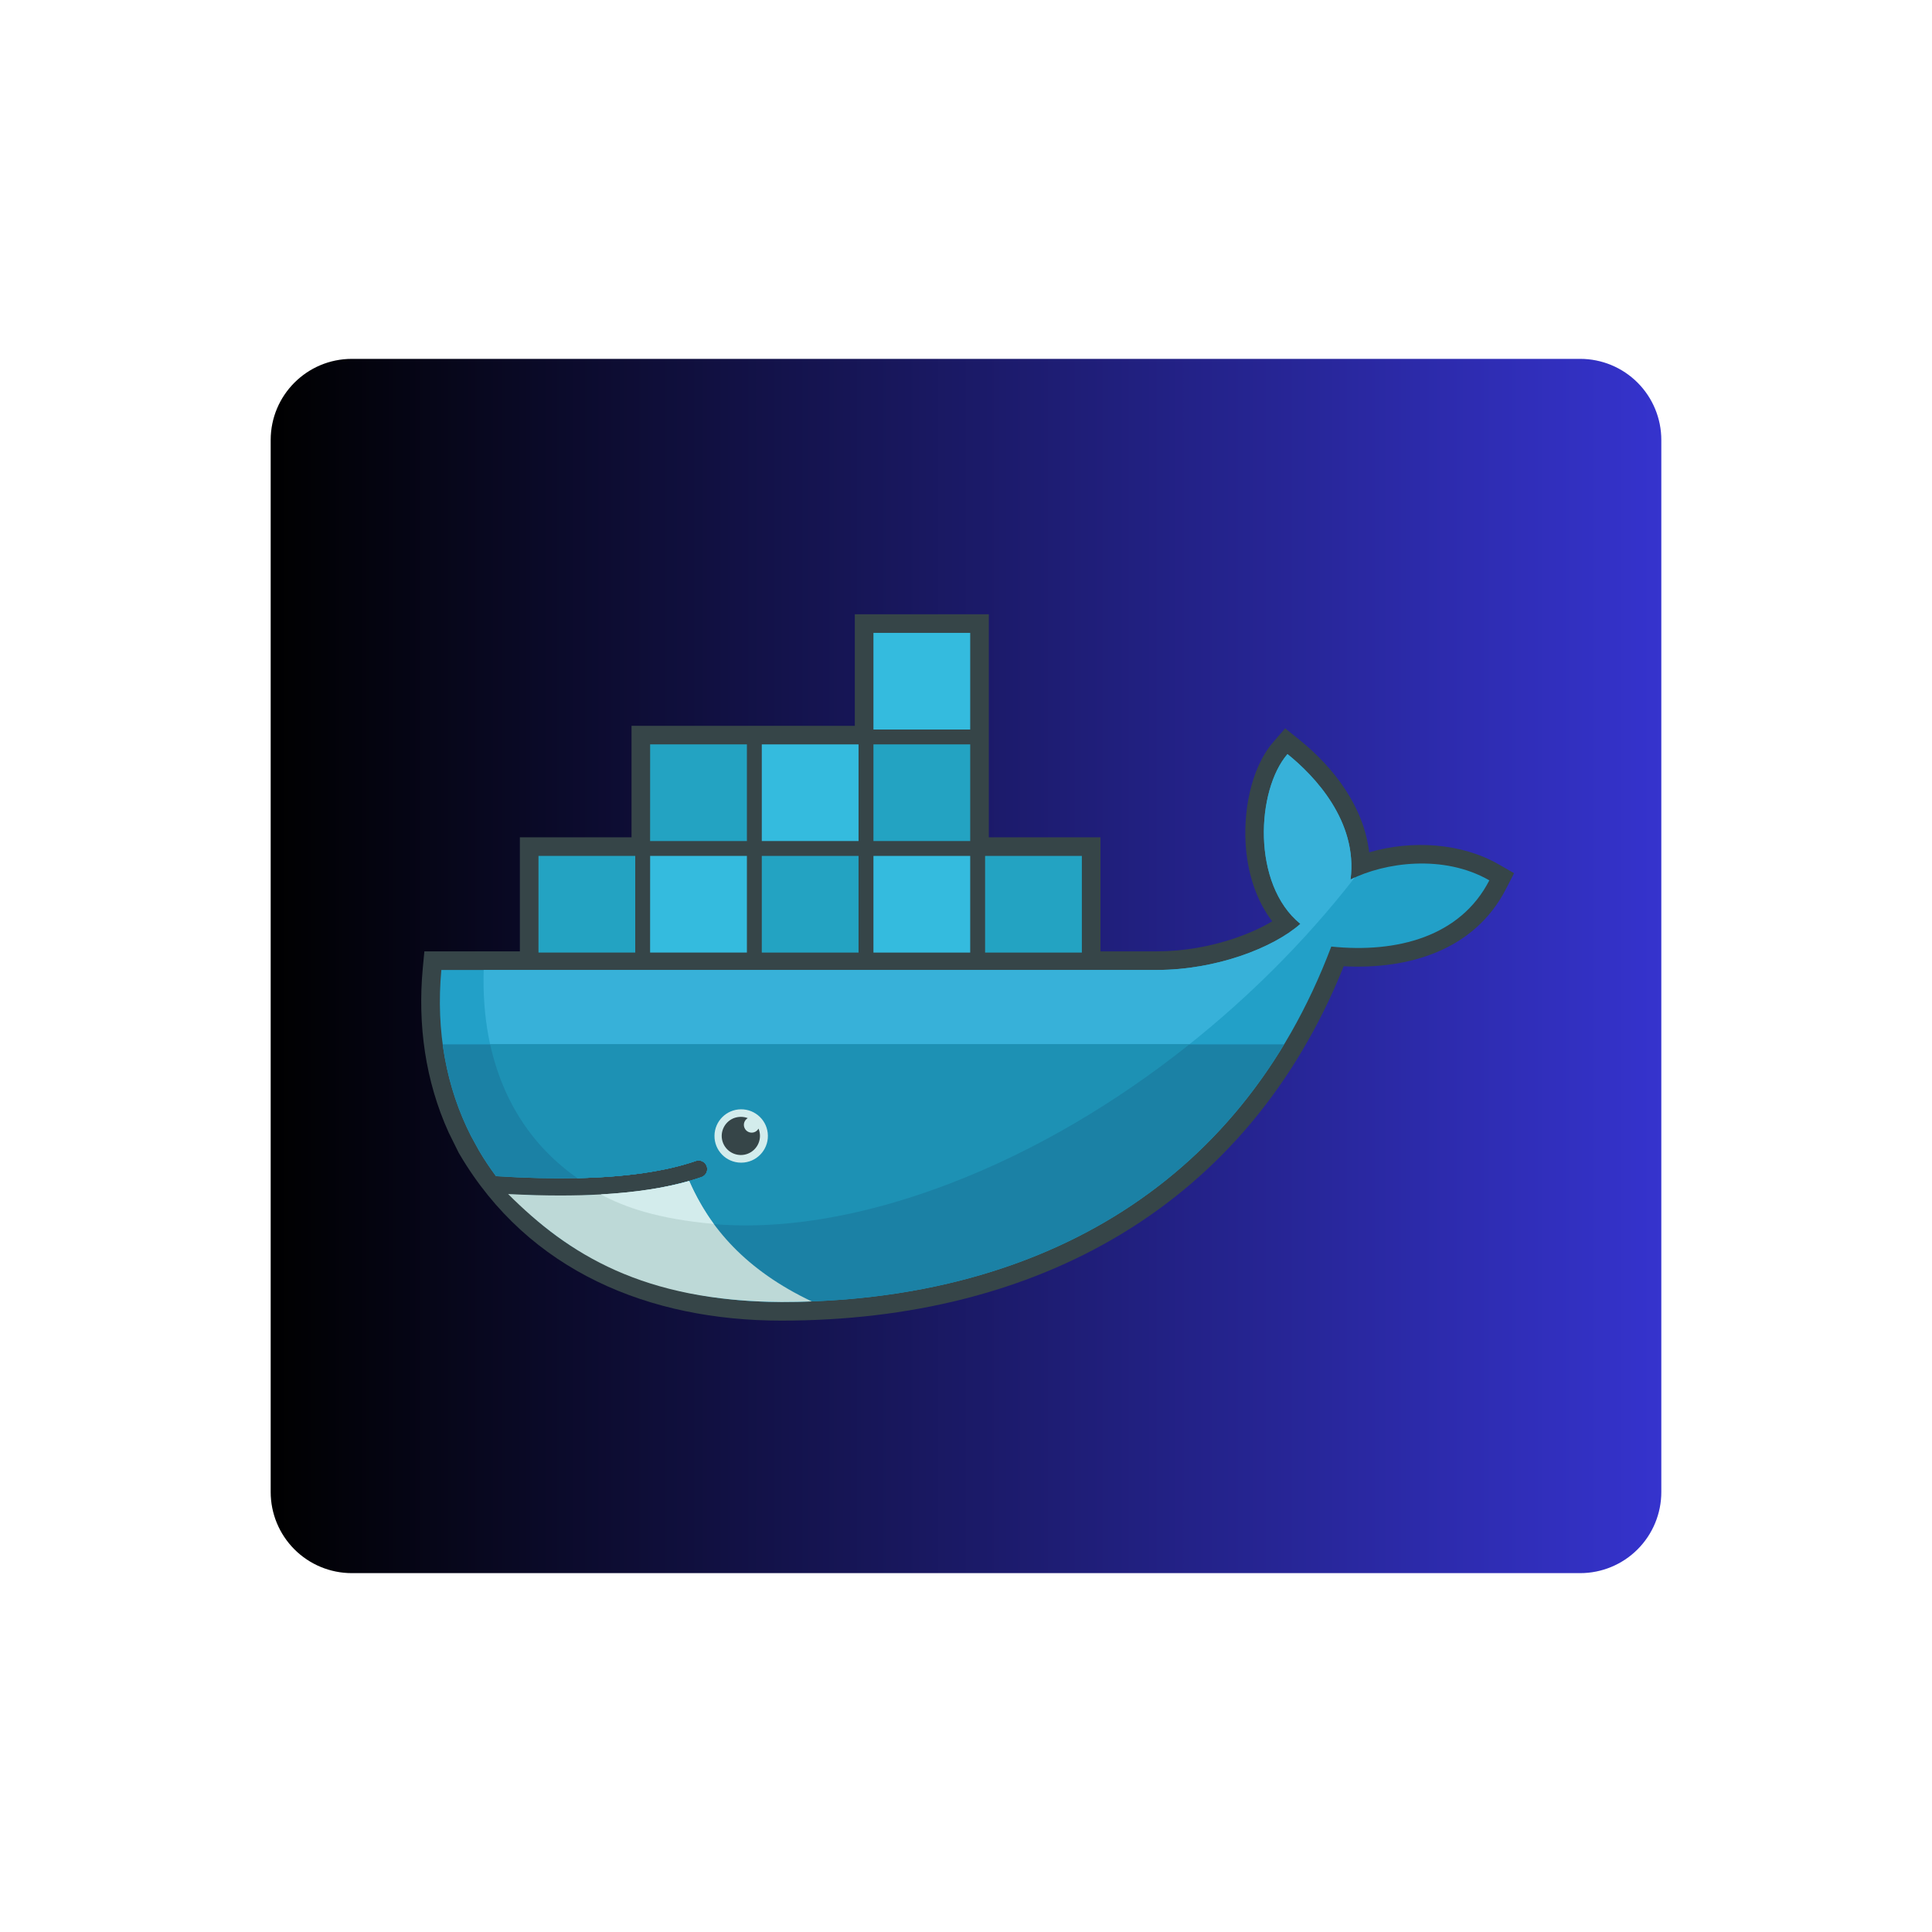 <svg xmlns="http://www.w3.org/2000/svg" xmlns:xlink="http://www.w3.org/1999/xlink" width="500" zoomAndPan="magnify" viewBox="0 0 375 375" height="500" preserveAspectRatio="xMidYMid meet" version="1.0"><defs><clipPath id="521b5beffc"><path d="M 52.539 69.656 L 322.461 69.656 L 322.461 305.344 L 52.539 305.344 Z M 52.539 69.656 " clip-rule="nonzero"/></clipPath><clipPath id="e8723fac42"><path d="M 68.289 69.656 L 306.711 69.656 C 310.891 69.656 314.895 71.312 317.852 74.27 C 320.805 77.223 322.461 81.227 322.461 85.406 L 322.461 289.594 C 322.461 293.773 320.805 297.777 317.852 300.73 C 314.895 303.688 310.891 305.344 306.711 305.344 L 68.289 305.344 C 64.109 305.344 60.105 303.688 57.148 300.73 C 54.195 297.777 52.539 293.773 52.539 289.594 L 52.539 85.406 C 52.539 76.707 59.59 69.656 68.289 69.656 Z M 68.289 69.656 " clip-rule="nonzero"/></clipPath><linearGradient x1="0" gradientTransform="matrix(1.054, 0, 0, 0.921, 52.537, 69.655)" y1="0" x2="256" gradientUnits="userSpaceOnUse" y2="0" id="7af3cfb739"><stop stop-opacity="1" stop-color="rgb(0%, 0%, 0%)" offset="0"/><stop stop-opacity="1" stop-color="rgb(0.081%, 0.078%, 0.313%)" offset="0.004"/><stop stop-opacity="1" stop-color="rgb(0.162%, 0.156%, 0.627%)" offset="0.008"/><stop stop-opacity="1" stop-color="rgb(0.243%, 0.233%, 0.941%)" offset="0.012"/><stop stop-opacity="1" stop-color="rgb(0.323%, 0.311%, 1.256%)" offset="0.016"/><stop stop-opacity="1" stop-color="rgb(0.404%, 0.389%, 1.569%)" offset="0.02"/><stop stop-opacity="1" stop-color="rgb(0.487%, 0.468%, 1.883%)" offset="0.023"/><stop stop-opacity="1" stop-color="rgb(0.568%, 0.546%, 2.197%)" offset="0.027"/><stop stop-opacity="1" stop-color="rgb(0.648%, 0.624%, 2.512%)" offset="0.031"/><stop stop-opacity="1" stop-color="rgb(0.729%, 0.702%, 2.826%)" offset="0.035"/><stop stop-opacity="1" stop-color="rgb(0.812%, 0.78%, 3.14%)" offset="0.039"/><stop stop-opacity="1" stop-color="rgb(0.893%, 0.858%, 3.453%)" offset="0.043"/><stop stop-opacity="1" stop-color="rgb(0.974%, 0.937%, 3.767%)" offset="0.047"/><stop stop-opacity="1" stop-color="rgb(1.054%, 1.015%, 4.082%)" offset="0.051"/><stop stop-opacity="1" stop-color="rgb(1.137%, 1.093%, 4.396%)" offset="0.055"/><stop stop-opacity="1" stop-color="rgb(1.218%, 1.17%, 4.71%)" offset="0.059"/><stop stop-opacity="1" stop-color="rgb(1.299%, 1.25%, 5.025%)" offset="0.062"/><stop stop-opacity="1" stop-color="rgb(1.379%, 1.328%, 5.338%)" offset="0.066"/><stop stop-opacity="1" stop-color="rgb(1.462%, 1.405%, 5.652%)" offset="0.07"/><stop stop-opacity="1" stop-color="rgb(1.543%, 1.483%, 5.966%)" offset="0.074"/><stop stop-opacity="1" stop-color="rgb(1.624%, 1.561%, 6.281%)" offset="0.078"/><stop stop-opacity="1" stop-color="rgb(1.704%, 1.639%, 6.595%)" offset="0.082"/><stop stop-opacity="1" stop-color="rgb(1.787%, 1.718%, 6.909%)" offset="0.086"/><stop stop-opacity="1" stop-color="rgb(1.868%, 1.796%, 7.222%)" offset="0.09"/><stop stop-opacity="1" stop-color="rgb(1.949%, 1.874%, 7.536%)" offset="0.094"/><stop stop-opacity="1" stop-color="rgb(2.029%, 1.952%, 7.851%)" offset="0.098"/><stop stop-opacity="1" stop-color="rgb(2.112%, 2.031%, 8.165%)" offset="0.102"/><stop stop-opacity="1" stop-color="rgb(2.193%, 2.109%, 8.479%)" offset="0.105"/><stop stop-opacity="1" stop-color="rgb(2.274%, 2.187%, 8.794%)" offset="0.109"/><stop stop-opacity="1" stop-color="rgb(2.354%, 2.264%, 9.106%)" offset="0.113"/><stop stop-opacity="1" stop-color="rgb(2.437%, 2.342%, 9.421%)" offset="0.117"/><stop stop-opacity="1" stop-color="rgb(2.518%, 2.42%, 9.735%)" offset="0.121"/><stop stop-opacity="1" stop-color="rgb(2.599%, 2.499%, 10.049%)" offset="0.125"/><stop stop-opacity="1" stop-color="rgb(2.679%, 2.577%, 10.364%)" offset="0.129"/><stop stop-opacity="1" stop-color="rgb(2.762%, 2.655%, 10.678%)" offset="0.133"/><stop stop-opacity="1" stop-color="rgb(2.843%, 2.733%, 10.991%)" offset="0.137"/><stop stop-opacity="1" stop-color="rgb(2.924%, 2.812%, 11.305%)" offset="0.141"/><stop stop-opacity="1" stop-color="rgb(3.004%, 2.89%, 11.62%)" offset="0.145"/><stop stop-opacity="1" stop-color="rgb(3.087%, 2.968%, 11.934%)" offset="0.148"/><stop stop-opacity="1" stop-color="rgb(3.168%, 3.046%, 12.247%)" offset="0.152"/><stop stop-opacity="1" stop-color="rgb(3.249%, 3.123%, 12.561%)" offset="0.156"/><stop stop-opacity="1" stop-color="rgb(3.329%, 3.201%, 12.875%)" offset="0.16"/><stop stop-opacity="1" stop-color="rgb(3.412%, 3.281%, 13.19%)" offset="0.164"/><stop stop-opacity="1" stop-color="rgb(3.493%, 3.358%, 13.504%)" offset="0.168"/><stop stop-opacity="1" stop-color="rgb(3.574%, 3.436%, 13.818%)" offset="0.172"/><stop stop-opacity="1" stop-color="rgb(3.654%, 3.514%, 14.131%)" offset="0.176"/><stop stop-opacity="1" stop-color="rgb(3.737%, 3.593%, 14.445%)" offset="0.18"/><stop stop-opacity="1" stop-color="rgb(3.818%, 3.671%, 14.76%)" offset="0.184"/><stop stop-opacity="1" stop-color="rgb(3.899%, 3.749%, 15.074%)" offset="0.188"/><stop stop-opacity="1" stop-color="rgb(3.979%, 3.827%, 15.388%)" offset="0.191"/><stop stop-opacity="1" stop-color="rgb(4.062%, 3.905%, 15.703%)" offset="0.195"/><stop stop-opacity="1" stop-color="rgb(4.143%, 3.983%, 16.016%)" offset="0.199"/><stop stop-opacity="1" stop-color="rgb(4.224%, 4.062%, 16.33%)" offset="0.203"/><stop stop-opacity="1" stop-color="rgb(4.305%, 4.14%, 16.644%)" offset="0.207"/><stop stop-opacity="1" stop-color="rgb(4.387%, 4.218%, 16.959%)" offset="0.211"/><stop stop-opacity="1" stop-color="rgb(4.468%, 4.295%, 17.273%)" offset="0.215"/><stop stop-opacity="1" stop-color="rgb(4.549%, 4.375%, 17.587%)" offset="0.219"/><stop stop-opacity="1" stop-color="rgb(4.63%, 4.453%, 17.9%)" offset="0.223"/><stop stop-opacity="1" stop-color="rgb(4.712%, 4.53%, 18.214%)" offset="0.227"/><stop stop-opacity="1" stop-color="rgb(4.793%, 4.608%, 18.529%)" offset="0.23"/><stop stop-opacity="1" stop-color="rgb(4.874%, 4.686%, 18.843%)" offset="0.234"/><stop stop-opacity="1" stop-color="rgb(4.955%, 4.764%, 19.157%)" offset="0.238"/><stop stop-opacity="1" stop-color="rgb(5.037%, 4.843%, 19.472%)" offset="0.242"/><stop stop-opacity="1" stop-color="rgb(5.118%, 4.921%, 19.785%)" offset="0.246"/><stop stop-opacity="1" stop-color="rgb(5.199%, 4.999%, 20.099%)" offset="0.25"/><stop stop-opacity="1" stop-color="rgb(5.28%, 5.077%, 20.413%)" offset="0.254"/><stop stop-opacity="1" stop-color="rgb(5.362%, 5.156%, 20.728%)" offset="0.258"/><stop stop-opacity="1" stop-color="rgb(5.443%, 5.234%, 21.042%)" offset="0.262"/><stop stop-opacity="1" stop-color="rgb(5.524%, 5.312%, 21.356%)" offset="0.266"/><stop stop-opacity="1" stop-color="rgb(5.605%, 5.389%, 21.669%)" offset="0.27"/><stop stop-opacity="1" stop-color="rgb(5.687%, 5.467%, 21.983%)" offset="0.273"/><stop stop-opacity="1" stop-color="rgb(5.768%, 5.545%, 22.298%)" offset="0.277"/><stop stop-opacity="1" stop-color="rgb(5.849%, 5.624%, 22.612%)" offset="0.281"/><stop stop-opacity="1" stop-color="rgb(5.93%, 5.702%, 22.925%)" offset="0.285"/><stop stop-opacity="1" stop-color="rgb(6.012%, 5.78%, 23.239%)" offset="0.289"/><stop stop-opacity="1" stop-color="rgb(6.093%, 5.858%, 23.553%)" offset="0.293"/><stop stop-opacity="1" stop-color="rgb(6.174%, 5.937%, 23.868%)" offset="0.297"/><stop stop-opacity="1" stop-color="rgb(6.255%, 6.015%, 24.182%)" offset="0.301"/><stop stop-opacity="1" stop-color="rgb(6.337%, 6.093%, 24.496%)" offset="0.305"/><stop stop-opacity="1" stop-color="rgb(6.418%, 6.171%, 24.809%)" offset="0.309"/><stop stop-opacity="1" stop-color="rgb(6.499%, 6.248%, 25.124%)" offset="0.312"/><stop stop-opacity="1" stop-color="rgb(6.58%, 6.326%, 25.438%)" offset="0.316"/><stop stop-opacity="1" stop-color="rgb(6.662%, 6.406%, 25.752%)" offset="0.32"/><stop stop-opacity="1" stop-color="rgb(6.743%, 6.483%, 26.067%)" offset="0.324"/><stop stop-opacity="1" stop-color="rgb(6.824%, 6.561%, 26.381%)" offset="0.328"/><stop stop-opacity="1" stop-color="rgb(6.905%, 6.639%, 26.694%)" offset="0.332"/><stop stop-opacity="1" stop-color="rgb(6.987%, 6.718%, 27.008%)" offset="0.336"/><stop stop-opacity="1" stop-color="rgb(7.068%, 6.796%, 27.322%)" offset="0.34"/><stop stop-opacity="1" stop-color="rgb(7.149%, 6.874%, 27.637%)" offset="0.344"/><stop stop-opacity="1" stop-color="rgb(7.23%, 6.952%, 27.951%)" offset="0.348"/><stop stop-opacity="1" stop-color="rgb(7.312%, 7.03%, 28.265%)" offset="0.352"/><stop stop-opacity="1" stop-color="rgb(7.393%, 7.108%, 28.578%)" offset="0.355"/><stop stop-opacity="1" stop-color="rgb(7.474%, 7.187%, 28.893%)" offset="0.359"/><stop stop-opacity="1" stop-color="rgb(7.555%, 7.265%, 29.207%)" offset="0.363"/><stop stop-opacity="1" stop-color="rgb(7.637%, 7.343%, 29.521%)" offset="0.367"/><stop stop-opacity="1" stop-color="rgb(7.718%, 7.42%, 29.836%)" offset="0.371"/><stop stop-opacity="1" stop-color="rgb(7.799%, 7.5%, 30.15%)" offset="0.375"/><stop stop-opacity="1" stop-color="rgb(7.88%, 7.578%, 30.463%)" offset="0.379"/><stop stop-opacity="1" stop-color="rgb(7.962%, 7.655%, 30.777%)" offset="0.383"/><stop stop-opacity="1" stop-color="rgb(8.043%, 7.733%, 31.091%)" offset="0.387"/><stop stop-opacity="1" stop-color="rgb(8.124%, 7.811%, 31.406%)" offset="0.391"/><stop stop-opacity="1" stop-color="rgb(8.205%, 7.889%, 31.72%)" offset="0.395"/><stop stop-opacity="1" stop-color="rgb(8.287%, 7.968%, 32.034%)" offset="0.398"/><stop stop-opacity="1" stop-color="rgb(8.368%, 8.046%, 32.347%)" offset="0.402"/><stop stop-opacity="1" stop-color="rgb(8.449%, 8.124%, 32.661%)" offset="0.406"/><stop stop-opacity="1" stop-color="rgb(8.53%, 8.202%, 32.976%)" offset="0.41"/><stop stop-opacity="1" stop-color="rgb(8.612%, 8.281%, 33.29%)" offset="0.414"/><stop stop-opacity="1" stop-color="rgb(8.693%, 8.359%, 33.603%)" offset="0.418"/><stop stop-opacity="1" stop-color="rgb(8.774%, 8.437%, 33.917%)" offset="0.422"/><stop stop-opacity="1" stop-color="rgb(8.855%, 8.514%, 34.232%)" offset="0.426"/><stop stop-opacity="1" stop-color="rgb(8.937%, 8.592%, 34.546%)" offset="0.43"/><stop stop-opacity="1" stop-color="rgb(9.018%, 8.67%, 34.86%)" offset="0.434"/><stop stop-opacity="1" stop-color="rgb(9.099%, 8.749%, 35.175%)" offset="0.438"/><stop stop-opacity="1" stop-color="rgb(9.18%, 8.827%, 35.487%)" offset="0.441"/><stop stop-opacity="1" stop-color="rgb(9.262%, 8.905%, 35.802%)" offset="0.445"/><stop stop-opacity="1" stop-color="rgb(9.343%, 8.983%, 36.116%)" offset="0.449"/><stop stop-opacity="1" stop-color="rgb(9.424%, 9.062%, 36.43%)" offset="0.453"/><stop stop-opacity="1" stop-color="rgb(9.505%, 9.14%, 36.745%)" offset="0.457"/><stop stop-opacity="1" stop-color="rgb(9.587%, 9.218%, 37.059%)" offset="0.461"/><stop stop-opacity="1" stop-color="rgb(9.668%, 9.296%, 37.372%)" offset="0.465"/><stop stop-opacity="1" stop-color="rgb(9.749%, 9.373%, 37.686%)" offset="0.469"/><stop stop-opacity="1" stop-color="rgb(9.83%, 9.451%, 38%)" offset="0.473"/><stop stop-opacity="1" stop-color="rgb(9.912%, 9.531%, 38.315%)" offset="0.477"/><stop stop-opacity="1" stop-color="rgb(9.993%, 9.608%, 38.629%)" offset="0.48"/><stop stop-opacity="1" stop-color="rgb(10.074%, 9.686%, 38.943%)" offset="0.484"/><stop stop-opacity="1" stop-color="rgb(10.155%, 9.764%, 39.256%)" offset="0.488"/><stop stop-opacity="1" stop-color="rgb(10.237%, 9.843%, 39.571%)" offset="0.492"/><stop stop-opacity="1" stop-color="rgb(10.318%, 9.921%, 39.885%)" offset="0.496"/><stop stop-opacity="1" stop-color="rgb(10.399%, 9.999%, 40.199%)" offset="0.5"/><stop stop-opacity="1" stop-color="rgb(10.48%, 10.077%, 40.514%)" offset="0.504"/><stop stop-opacity="1" stop-color="rgb(10.562%, 10.155%, 40.828%)" offset="0.508"/><stop stop-opacity="1" stop-color="rgb(10.643%, 10.233%, 41.141%)" offset="0.512"/><stop stop-opacity="1" stop-color="rgb(10.724%, 10.312%, 41.455%)" offset="0.516"/><stop stop-opacity="1" stop-color="rgb(10.805%, 10.39%, 41.769%)" offset="0.52"/><stop stop-opacity="1" stop-color="rgb(10.887%, 10.468%, 42.084%)" offset="0.523"/><stop stop-opacity="1" stop-color="rgb(10.968%, 10.545%, 42.398%)" offset="0.527"/><stop stop-opacity="1" stop-color="rgb(11.049%, 10.625%, 42.712%)" offset="0.531"/><stop stop-opacity="1" stop-color="rgb(11.13%, 10.703%, 43.025%)" offset="0.535"/><stop stop-opacity="1" stop-color="rgb(11.212%, 10.78%, 43.34%)" offset="0.539"/><stop stop-opacity="1" stop-color="rgb(11.293%, 10.858%, 43.654%)" offset="0.543"/><stop stop-opacity="1" stop-color="rgb(11.374%, 10.936%, 43.968%)" offset="0.547"/><stop stop-opacity="1" stop-color="rgb(11.455%, 11.014%, 44.283%)" offset="0.551"/><stop stop-opacity="1" stop-color="rgb(11.537%, 11.093%, 44.597%)" offset="0.555"/><stop stop-opacity="1" stop-color="rgb(11.618%, 11.171%, 44.91%)" offset="0.559"/><stop stop-opacity="1" stop-color="rgb(11.699%, 11.249%, 45.224%)" offset="0.562"/><stop stop-opacity="1" stop-color="rgb(11.78%, 11.327%, 45.538%)" offset="0.566"/><stop stop-opacity="1" stop-color="rgb(11.862%, 11.406%, 45.853%)" offset="0.57"/><stop stop-opacity="1" stop-color="rgb(11.943%, 11.484%, 46.165%)" offset="0.574"/><stop stop-opacity="1" stop-color="rgb(12.024%, 11.562%, 46.48%)" offset="0.578"/><stop stop-opacity="1" stop-color="rgb(12.105%, 11.639%, 46.794%)" offset="0.582"/><stop stop-opacity="1" stop-color="rgb(12.187%, 11.717%, 47.108%)" offset="0.586"/><stop stop-opacity="1" stop-color="rgb(12.268%, 11.795%, 47.423%)" offset="0.59"/><stop stop-opacity="1" stop-color="rgb(12.349%, 11.874%, 47.737%)" offset="0.594"/><stop stop-opacity="1" stop-color="rgb(12.43%, 11.952%, 48.05%)" offset="0.598"/><stop stop-opacity="1" stop-color="rgb(12.512%, 12.03%, 48.364%)" offset="0.602"/><stop stop-opacity="1" stop-color="rgb(12.593%, 12.108%, 48.679%)" offset="0.605"/><stop stop-opacity="1" stop-color="rgb(12.674%, 12.187%, 48.993%)" offset="0.609"/><stop stop-opacity="1" stop-color="rgb(12.755%, 12.265%, 49.307%)" offset="0.613"/><stop stop-opacity="1" stop-color="rgb(12.837%, 12.343%, 49.622%)" offset="0.617"/><stop stop-opacity="1" stop-color="rgb(12.918%, 12.421%, 49.934%)" offset="0.621"/><stop stop-opacity="1" stop-color="rgb(12.999%, 12.498%, 50.249%)" offset="0.625"/><stop stop-opacity="1" stop-color="rgb(13.08%, 12.576%, 50.563%)" offset="0.629"/><stop stop-opacity="1" stop-color="rgb(13.162%, 12.656%, 50.877%)" offset="0.633"/><stop stop-opacity="1" stop-color="rgb(13.243%, 12.733%, 51.192%)" offset="0.637"/><stop stop-opacity="1" stop-color="rgb(13.324%, 12.811%, 51.506%)" offset="0.641"/><stop stop-opacity="1" stop-color="rgb(13.405%, 12.889%, 51.819%)" offset="0.645"/><stop stop-opacity="1" stop-color="rgb(13.487%, 12.968%, 52.133%)" offset="0.648"/><stop stop-opacity="1" stop-color="rgb(13.568%, 13.046%, 52.448%)" offset="0.652"/><stop stop-opacity="1" stop-color="rgb(13.649%, 13.124%, 52.762%)" offset="0.656"/><stop stop-opacity="1" stop-color="rgb(13.73%, 13.202%, 53.076%)" offset="0.66"/><stop stop-opacity="1" stop-color="rgb(13.812%, 13.28%, 53.391%)" offset="0.664"/><stop stop-opacity="1" stop-color="rgb(13.893%, 13.358%, 53.703%)" offset="0.668"/><stop stop-opacity="1" stop-color="rgb(13.974%, 13.437%, 54.018%)" offset="0.672"/><stop stop-opacity="1" stop-color="rgb(14.055%, 13.515%, 54.332%)" offset="0.676"/><stop stop-opacity="1" stop-color="rgb(14.137%, 13.593%, 54.646%)" offset="0.68"/><stop stop-opacity="1" stop-color="rgb(14.218%, 13.67%, 54.961%)" offset="0.684"/><stop stop-opacity="1" stop-color="rgb(14.299%, 13.75%, 55.275%)" offset="0.688"/><stop stop-opacity="1" stop-color="rgb(14.38%, 13.828%, 55.588%)" offset="0.691"/><stop stop-opacity="1" stop-color="rgb(14.462%, 13.905%, 55.902%)" offset="0.695"/><stop stop-opacity="1" stop-color="rgb(14.543%, 13.983%, 56.216%)" offset="0.699"/><stop stop-opacity="1" stop-color="rgb(14.624%, 14.061%, 56.531%)" offset="0.703"/><stop stop-opacity="1" stop-color="rgb(14.705%, 14.139%, 56.844%)" offset="0.707"/><stop stop-opacity="1" stop-color="rgb(14.787%, 14.218%, 57.158%)" offset="0.711"/><stop stop-opacity="1" stop-color="rgb(14.868%, 14.296%, 57.472%)" offset="0.715"/><stop stop-opacity="1" stop-color="rgb(14.949%, 14.374%, 57.787%)" offset="0.719"/><stop stop-opacity="1" stop-color="rgb(15.03%, 14.452%, 58.101%)" offset="0.723"/><stop stop-opacity="1" stop-color="rgb(15.112%, 14.531%, 58.415%)" offset="0.727"/><stop stop-opacity="1" stop-color="rgb(15.193%, 14.609%, 58.728%)" offset="0.73"/><stop stop-opacity="1" stop-color="rgb(15.274%, 14.687%, 59.042%)" offset="0.734"/><stop stop-opacity="1" stop-color="rgb(15.355%, 14.764%, 59.357%)" offset="0.738"/><stop stop-opacity="1" stop-color="rgb(15.437%, 14.842%, 59.671%)" offset="0.742"/><stop stop-opacity="1" stop-color="rgb(15.518%, 14.92%, 59.985%)" offset="0.746"/><stop stop-opacity="1" stop-color="rgb(15.599%, 14.999%, 60.3%)" offset="0.75"/><stop stop-opacity="1" stop-color="rgb(15.68%, 15.077%, 60.612%)" offset="0.754"/><stop stop-opacity="1" stop-color="rgb(15.762%, 15.155%, 60.927%)" offset="0.758"/><stop stop-opacity="1" stop-color="rgb(15.843%, 15.233%, 61.241%)" offset="0.762"/><stop stop-opacity="1" stop-color="rgb(15.924%, 15.312%, 61.555%)" offset="0.766"/><stop stop-opacity="1" stop-color="rgb(16.005%, 15.39%, 61.87%)" offset="0.77"/><stop stop-opacity="1" stop-color="rgb(16.087%, 15.468%, 62.184%)" offset="0.773"/><stop stop-opacity="1" stop-color="rgb(16.168%, 15.546%, 62.497%)" offset="0.777"/><stop stop-opacity="1" stop-color="rgb(16.249%, 15.623%, 62.811%)" offset="0.781"/><stop stop-opacity="1" stop-color="rgb(16.33%, 15.701%, 63.126%)" offset="0.785"/><stop stop-opacity="1" stop-color="rgb(16.412%, 15.781%, 63.44%)" offset="0.789"/><stop stop-opacity="1" stop-color="rgb(16.493%, 15.858%, 63.754%)" offset="0.793"/><stop stop-opacity="1" stop-color="rgb(16.574%, 15.936%, 64.069%)" offset="0.797"/><stop stop-opacity="1" stop-color="rgb(16.655%, 16.014%, 64.381%)" offset="0.801"/><stop stop-opacity="1" stop-color="rgb(16.737%, 16.093%, 64.696%)" offset="0.805"/><stop stop-opacity="1" stop-color="rgb(16.818%, 16.171%, 65.01%)" offset="0.809"/><stop stop-opacity="1" stop-color="rgb(16.899%, 16.249%, 65.324%)" offset="0.812"/><stop stop-opacity="1" stop-color="rgb(16.98%, 16.327%, 65.639%)" offset="0.816"/><stop stop-opacity="1" stop-color="rgb(17.062%, 16.405%, 65.953%)" offset="0.82"/><stop stop-opacity="1" stop-color="rgb(17.143%, 16.483%, 66.266%)" offset="0.824"/><stop stop-opacity="1" stop-color="rgb(17.224%, 16.562%, 66.58%)" offset="0.828"/><stop stop-opacity="1" stop-color="rgb(17.305%, 16.64%, 66.895%)" offset="0.832"/><stop stop-opacity="1" stop-color="rgb(17.387%, 16.718%, 67.209%)" offset="0.836"/><stop stop-opacity="1" stop-color="rgb(17.468%, 16.795%, 67.522%)" offset="0.84"/><stop stop-opacity="1" stop-color="rgb(17.549%, 16.875%, 67.836%)" offset="0.844"/><stop stop-opacity="1" stop-color="rgb(17.63%, 16.953%, 68.15%)" offset="0.848"/><stop stop-opacity="1" stop-color="rgb(17.712%, 17.03%, 68.465%)" offset="0.852"/><stop stop-opacity="1" stop-color="rgb(17.793%, 17.108%, 68.779%)" offset="0.855"/><stop stop-opacity="1" stop-color="rgb(17.874%, 17.186%, 69.093%)" offset="0.859"/><stop stop-opacity="1" stop-color="rgb(17.955%, 17.264%, 69.406%)" offset="0.863"/><stop stop-opacity="1" stop-color="rgb(18.037%, 17.343%, 69.72%)" offset="0.867"/><stop stop-opacity="1" stop-color="rgb(18.118%, 17.421%, 70.035%)" offset="0.871"/><stop stop-opacity="1" stop-color="rgb(18.199%, 17.499%, 70.349%)" offset="0.875"/><stop stop-opacity="1" stop-color="rgb(18.28%, 17.577%, 70.663%)" offset="0.879"/><stop stop-opacity="1" stop-color="rgb(18.362%, 17.656%, 70.978%)" offset="0.883"/><stop stop-opacity="1" stop-color="rgb(18.443%, 17.734%, 71.291%)" offset="0.887"/><stop stop-opacity="1" stop-color="rgb(18.524%, 17.812%, 71.605%)" offset="0.891"/><stop stop-opacity="1" stop-color="rgb(18.605%, 17.889%, 71.919%)" offset="0.895"/><stop stop-opacity="1" stop-color="rgb(18.687%, 17.967%, 72.234%)" offset="0.898"/><stop stop-opacity="1" stop-color="rgb(18.768%, 18.045%, 72.548%)" offset="0.902"/><stop stop-opacity="1" stop-color="rgb(18.849%, 18.124%, 72.862%)" offset="0.906"/><stop stop-opacity="1" stop-color="rgb(18.93%, 18.202%, 73.175%)" offset="0.91"/><stop stop-opacity="1" stop-color="rgb(19.012%, 18.28%, 73.489%)" offset="0.914"/><stop stop-opacity="1" stop-color="rgb(19.093%, 18.358%, 73.804%)" offset="0.918"/><stop stop-opacity="1" stop-color="rgb(19.174%, 18.437%, 74.118%)" offset="0.922"/><stop stop-opacity="1" stop-color="rgb(19.255%, 18.515%, 74.432%)" offset="0.926"/><stop stop-opacity="1" stop-color="rgb(19.337%, 18.593%, 74.747%)" offset="0.93"/><stop stop-opacity="1" stop-color="rgb(19.418%, 18.671%, 75.06%)" offset="0.934"/><stop stop-opacity="1" stop-color="rgb(19.499%, 18.748%, 75.374%)" offset="0.938"/><stop stop-opacity="1" stop-color="rgb(19.58%, 18.826%, 75.688%)" offset="0.941"/><stop stop-opacity="1" stop-color="rgb(19.662%, 18.906%, 76.003%)" offset="0.945"/><stop stop-opacity="1" stop-color="rgb(19.743%, 18.983%, 76.317%)" offset="0.949"/><stop stop-opacity="1" stop-color="rgb(19.824%, 19.061%, 76.631%)" offset="0.953"/><stop stop-opacity="1" stop-color="rgb(19.905%, 19.139%, 76.944%)" offset="0.957"/><stop stop-opacity="1" stop-color="rgb(19.987%, 19.218%, 77.258%)" offset="0.961"/><stop stop-opacity="1" stop-color="rgb(20.068%, 19.296%, 77.573%)" offset="0.965"/><stop stop-opacity="1" stop-color="rgb(20.149%, 19.374%, 77.887%)" offset="0.969"/><stop stop-opacity="1" stop-color="rgb(20.23%, 19.452%, 78.2%)" offset="0.973"/><stop stop-opacity="1" stop-color="rgb(20.311%, 19.53%, 78.514%)" offset="0.977"/><stop stop-opacity="1" stop-color="rgb(20.392%, 19.608%, 78.828%)" offset="0.98"/><stop stop-opacity="1" stop-color="rgb(20.474%, 19.687%, 79.143%)" offset="0.984"/><stop stop-opacity="1" stop-color="rgb(20.555%, 19.765%, 79.457%)" offset="0.988"/><stop stop-opacity="1" stop-color="rgb(20.636%, 19.843%, 79.771%)" offset="0.992"/><stop stop-opacity="1" stop-color="rgb(20.717%, 19.92%, 80.084%)" offset="0.996"/><stop stop-opacity="1" stop-color="rgb(20.799%, 20%, 80.399%)" offset="1"/></linearGradient><clipPath id="d171e0ed4f"><path d="M 81 119 L 293.879 119 L 293.879 257 L 81 257 Z M 81 119 " clip-rule="nonzero"/></clipPath></defs><rect x="-37.5" width="450" fill="#ffffff" y="-37.5" height="450" fill-opacity="1"/><rect x="-37.5" width="450" fill="#ffffff" y="-37.5" height="450" fill-opacity="1"/><g clip-path="url(#521b5beffc)"><g clip-path="url(#e8723fac42)"><path fill="url(#7af3cfb739)" d="M 52.539 69.656 L 52.539 305.344 L 322.461 305.344 L 322.461 69.656 Z M 52.539 69.656 " fill-rule="nonzero"/></g></g><g clip-path="url(#d171e0ed4f)"><path fill="#364548" d="M 191.93 162.523 L 213.602 162.523 L 213.602 184.656 L 224.562 184.656 C 229.625 184.656 234.82 183.754 239.621 182.129 C 241.973 181.336 244.613 180.223 246.938 178.828 C 243.879 174.836 242.316 169.805 241.855 164.836 C 241.23 158.082 242.598 149.289 247.168 144 L 249.449 141.371 L 252.164 143.551 C 258.992 149.031 264.746 156.695 265.754 165.438 C 273.984 163.016 283.645 163.59 290.898 167.773 L 293.879 169.488 L 292.312 172.543 C 286.18 184.504 273.355 188.203 260.816 187.551 C 242.051 234.234 201.203 256.332 151.672 256.332 C 126.086 256.332 102.602 246.777 89.238 224.098 L 89.02 223.727 L 87.066 219.773 C 82.547 209.789 81.047 198.859 82.062 187.93 L 82.371 184.656 L 100.906 184.656 L 100.906 162.523 L 122.578 162.523 L 122.578 140.875 L 165.918 140.875 L 165.918 119.23 L 191.93 119.23 Z M 191.93 162.523 " fill-opacity="1" fill-rule="nonzero"/></g><path fill="#22a0c8" d="M 262.141 170.715 C 263.59 159.434 255.141 150.578 249.898 146.367 C 243.863 153.34 242.918 171.625 252.402 179.324 C 247.117 184.012 235.969 188.266 224.562 188.266 L 85.668 188.266 C 84.562 200.164 86.648 211.121 91.422 220.496 L 93.004 223.383 C 94.004 225.078 95.098 226.723 96.273 228.293 C 101.984 228.664 107.25 228.785 112.066 228.68 C 121.535 228.469 129.258 227.355 135.109 225.324 C 135.992 225.051 136.922 225.547 137.195 226.422 C 137.461 227.258 137.02 228.16 136.195 228.469 C 135.418 228.742 134.605 228.988 133.766 229.227 C 129.16 230.543 124.211 231.426 117.84 231.824 C 118.219 231.832 117.441 231.875 117.441 231.875 C 117.223 231.895 116.957 231.922 116.734 231.93 C 114.227 232.07 111.52 232.098 108.746 232.098 C 105.715 232.098 102.734 232.043 99.395 231.867 L 99.305 231.922 C 110.875 244.914 128.977 252.703 151.656 252.703 C 199.656 252.703 240.371 231.445 258.402 183.727 C 271.191 185.043 283.484 181.777 289.078 170.875 C 280.188 165.762 268.734 167.395 262.141 170.715 Z M 262.141 170.715 " fill-opacity="1" fill-rule="nonzero"/><path fill="#37b1d9" d="M 262.141 170.715 C 263.59 159.434 255.141 150.578 249.898 146.367 C 243.863 153.34 242.918 171.625 252.402 179.324 C 247.117 184.012 235.969 188.266 224.562 188.266 L 93.887 188.266 C 93.324 206.488 100.094 220.312 112.066 228.68 C 121.535 228.469 129.258 227.355 135.109 225.324 C 135.992 225.051 136.922 225.547 137.195 226.422 C 137.461 227.258 137.02 228.16 136.195 228.469 C 135.418 228.742 134.605 228.988 133.766 229.227 C 129.16 230.543 123.789 231.543 117.414 231.93 C 117.414 231.93 117.266 231.781 117.258 231.781 C 133.59 240.148 157.285 240.121 184.434 229.695 C 214.883 218.008 243.227 195.75 262.996 170.281 C 262.715 170.434 262.422 170.574 262.141 170.715 Z M 262.141 170.715 " fill-opacity="1" fill-rule="nonzero"/><path fill="#1b81a5" d="M 85.926 202.719 C 86.793 209.09 88.656 215.059 91.422 220.488 L 93.004 223.375 C 94.004 225.07 95.098 226.711 96.273 228.285 C 101.984 228.652 107.25 228.777 112.066 228.672 C 121.535 228.461 129.258 227.348 135.109 225.316 C 135.992 225.043 136.922 225.539 137.195 226.41 C 137.461 227.25 137.02 228.152 136.195 228.461 C 135.418 228.734 134.605 228.98 133.766 229.219 C 129.16 230.535 123.812 231.48 117.441 231.867 C 117.223 231.887 116.84 231.887 116.621 231.895 C 114.109 232.035 111.434 232.125 108.656 232.125 C 105.625 232.125 102.531 232.062 99.199 231.895 C 110.77 244.891 128.977 252.711 151.664 252.711 C 192.762 252.711 228.512 237.129 249.262 202.707 L 85.926 202.707 Z M 85.926 202.719 " fill-opacity="1" fill-rule="nonzero"/><path fill="#1d91b4" d="M 95.145 202.719 C 97.602 213.91 103.504 222.695 112.078 228.672 C 121.543 228.461 129.266 227.348 135.117 225.316 C 136.004 225.043 136.93 225.539 137.203 226.41 C 137.469 227.25 137.027 228.152 136.207 228.461 C 135.426 228.734 134.613 228.98 133.773 229.219 C 129.172 230.535 123.719 231.48 117.336 231.867 C 133.668 240.238 157.293 240.113 184.445 229.695 C 200.875 223.395 216.688 214.008 230.871 202.699 L 95.145 202.699 Z M 95.145 202.719 " fill-opacity="1" fill-rule="nonzero"/><path fill="#23a3c2" d="M 104.52 166.133 L 123.301 166.133 L 123.301 184.895 L 104.52 184.895 Z M 106.086 167.695 L 107.57 167.695 L 107.57 183.332 L 106.086 183.332 Z M 108.867 167.695 L 110.406 167.695 L 110.406 183.332 L 108.867 183.332 Z M 111.715 167.695 L 113.254 167.695 L 113.254 183.332 L 111.715 183.332 Z M 114.562 167.695 L 116.098 167.695 L 116.098 183.332 L 114.562 183.332 Z M 117.406 167.695 L 118.945 167.695 L 118.945 183.332 L 117.406 183.332 Z M 120.254 167.695 L 121.738 167.695 L 121.738 183.332 L 120.254 183.332 Z M 126.191 144.484 L 144.973 144.484 L 144.973 163.246 L 126.184 163.246 Z M 127.758 146.051 L 129.242 146.051 L 129.242 161.684 L 127.758 161.684 Z M 130.539 146.051 L 132.078 146.051 L 132.078 161.684 L 130.539 161.684 Z M 133.387 146.051 L 134.922 146.051 L 134.922 161.684 L 133.387 161.684 Z M 136.23 146.051 L 137.77 146.051 L 137.77 161.684 L 136.23 161.684 Z M 139.078 146.051 L 140.617 146.051 L 140.617 161.684 L 139.078 161.684 Z M 141.922 146.051 L 143.41 146.051 L 143.41 161.684 L 141.922 161.684 Z M 141.922 146.051 " fill-opacity="1" fill-rule="nonzero"/><path fill="#34bbde" d="M 126.191 166.133 L 144.973 166.133 L 144.973 184.895 L 126.184 184.895 Z M 127.758 167.695 L 129.242 167.695 L 129.242 183.332 L 127.758 183.332 Z M 130.539 167.695 L 132.078 167.695 L 132.078 183.332 L 130.539 183.332 Z M 133.387 167.695 L 134.922 167.695 L 134.922 183.332 L 133.387 183.332 Z M 136.23 167.695 L 137.77 167.695 L 137.77 183.332 L 136.23 183.332 Z M 139.078 167.695 L 140.617 167.695 L 140.617 183.332 L 139.078 183.332 Z M 141.922 167.695 L 143.41 167.695 L 143.41 183.332 L 141.922 183.332 Z M 141.922 167.695 " fill-opacity="1" fill-rule="nonzero"/><path fill="#23a3c2" d="M 147.863 166.133 L 166.645 166.133 L 166.645 184.895 L 147.863 184.895 Z M 149.426 167.695 L 150.91 167.695 L 150.91 183.332 L 149.426 183.332 Z M 152.211 167.695 L 153.75 167.695 L 153.75 183.332 L 152.211 183.332 Z M 155.059 167.695 L 156.594 167.695 L 156.594 183.332 L 155.059 183.332 Z M 157.902 167.695 L 159.441 167.695 L 159.441 183.332 L 157.902 183.332 Z M 160.75 167.695 L 162.297 167.695 L 162.297 183.332 L 160.75 183.332 Z M 163.594 167.695 L 165.078 167.695 L 165.078 183.332 L 163.594 183.332 Z M 163.594 167.695 " fill-opacity="1" fill-rule="nonzero"/><path fill="#34bbde" d="M 147.863 144.484 L 166.645 144.484 L 166.645 163.246 L 147.863 163.246 Z M 149.426 146.051 L 150.91 146.051 L 150.91 161.684 L 149.426 161.684 Z M 152.211 146.051 L 153.75 146.051 L 153.75 161.684 L 152.211 161.684 Z M 155.059 146.051 L 156.594 146.051 L 156.594 161.684 L 155.059 161.684 Z M 157.902 146.051 L 159.441 146.051 L 159.441 161.684 L 157.902 161.684 Z M 160.75 146.051 L 162.297 146.051 L 162.297 161.684 L 160.75 161.684 Z M 163.594 146.051 L 165.078 146.051 L 165.078 161.684 L 163.594 161.684 Z M 169.535 166.133 L 188.316 166.133 L 188.316 184.895 L 169.535 184.895 Z M 171.098 167.695 L 172.582 167.695 L 172.582 183.332 L 171.098 183.332 Z M 173.883 167.695 L 175.422 167.695 L 175.422 183.332 L 173.883 183.332 Z M 176.727 167.695 L 178.266 167.695 L 178.266 183.332 L 176.727 183.332 Z M 179.574 167.695 L 181.113 167.695 L 181.113 183.332 L 179.574 183.332 Z M 182.422 167.695 L 183.957 167.695 L 183.957 183.332 L 182.422 183.332 Z M 185.266 167.695 L 186.75 167.695 L 186.75 183.332 L 185.266 183.332 Z M 185.266 167.695 " fill-opacity="1" fill-rule="nonzero"/><path fill="#23a3c2" d="M 169.535 144.484 L 188.316 144.484 L 188.316 163.246 L 169.535 163.246 Z M 171.098 146.051 L 172.582 146.051 L 172.582 161.684 L 171.098 161.684 Z M 173.883 146.051 L 175.422 146.051 L 175.422 161.684 L 173.883 161.684 Z M 176.727 146.051 L 178.266 146.051 L 178.266 161.684 L 176.727 161.684 Z M 179.574 146.051 L 181.113 146.051 L 181.113 161.684 L 179.574 161.684 Z M 182.422 146.051 L 183.957 146.051 L 183.957 161.684 L 182.422 161.684 Z M 185.266 146.051 L 186.75 146.051 L 186.75 161.684 L 185.266 161.684 Z M 185.266 146.051 " fill-opacity="1" fill-rule="nonzero"/><path fill="#34bbde" d="M 169.535 122.84 L 188.316 122.84 L 188.316 141.598 L 169.535 141.598 Z M 171.098 124.402 L 172.582 124.402 L 172.582 140.035 L 171.098 140.035 Z M 173.883 124.402 L 175.422 124.402 L 175.422 140.035 L 173.883 140.035 Z M 176.727 124.402 L 178.266 124.402 L 178.266 140.035 L 176.727 140.035 Z M 179.574 124.402 L 181.113 124.402 L 181.113 140.035 L 179.574 140.035 Z M 182.422 124.402 L 183.957 124.402 L 183.957 140.035 L 182.422 140.035 Z M 185.266 124.402 L 186.75 124.402 L 186.75 140.035 L 185.266 140.035 Z M 185.266 124.402 " fill-opacity="1" fill-rule="nonzero"/><path fill="#23a3c2" d="M 191.207 166.133 L 209.988 166.133 L 209.988 184.895 L 191.207 184.895 Z M 192.77 167.695 L 194.254 167.695 L 194.254 183.332 L 192.77 183.332 Z M 195.555 167.695 L 197.09 167.695 L 197.09 183.332 L 195.555 183.332 Z M 198.398 167.695 L 199.938 167.695 L 199.938 183.332 L 198.398 183.332 Z M 201.246 167.695 L 202.785 167.695 L 202.785 183.332 L 201.246 183.332 Z M 204.09 167.695 L 205.629 167.695 L 205.629 183.332 L 204.09 183.332 Z M 206.938 167.695 L 208.422 167.695 L 208.422 183.332 L 206.938 183.332 Z M 206.938 167.695 " fill-opacity="1" fill-rule="nonzero"/><path fill="#d3ecec" d="M 143.797 215.316 C 146.66 215.281 149.012 217.566 149.047 220.426 C 149.082 223.285 146.793 225.637 143.93 225.672 C 143.887 225.672 143.832 225.672 143.789 225.672 C 140.926 225.637 138.637 223.285 138.68 220.426 C 138.723 217.609 140.988 215.352 143.797 215.316 Z M 143.797 215.316 " fill-opacity="1" fill-rule="nonzero"/><path fill="#364548" d="M 143.797 216.781 C 144.273 216.781 144.727 216.867 145.141 217.027 C 144.414 217.453 144.168 218.371 144.594 219.094 C 144.867 219.562 145.363 219.844 145.902 219.844 C 146.477 219.844 146.969 219.527 147.227 219.059 C 148.012 220.945 147.113 223.117 145.219 223.906 C 143.328 224.691 141.156 223.789 140.367 221.902 C 139.582 220.012 140.484 217.84 142.375 217.055 C 142.824 216.879 143.312 216.781 143.797 216.781 Z M 143.797 216.781 " fill-opacity="1" fill-rule="nonzero"/><path fill="#bdd9d7" d="M 157.566 252.605 C 144.734 246.523 137.691 238.25 133.773 229.227 C 129.012 230.586 123.273 231.453 116.621 231.832 C 114.109 231.973 111.477 232.043 108.711 232.043 C 105.52 232.043 102.152 231.945 98.625 231.762 C 110.398 243.512 124.875 252.551 151.68 252.719 C 153.652 252.719 155.613 252.684 157.566 252.605 Z M 157.566 252.605 " fill-opacity="1" fill-rule="nonzero"/><path fill="#d3ecec" d="M 138.539 237.562 C 136.762 235.152 135.039 232.133 133.773 229.227 C 129.012 230.586 123.273 231.461 116.621 231.832 C 121.199 234.312 127.738 236.609 138.539 237.562 Z M 138.539 237.562 " fill-opacity="1" fill-rule="nonzero"/></svg>